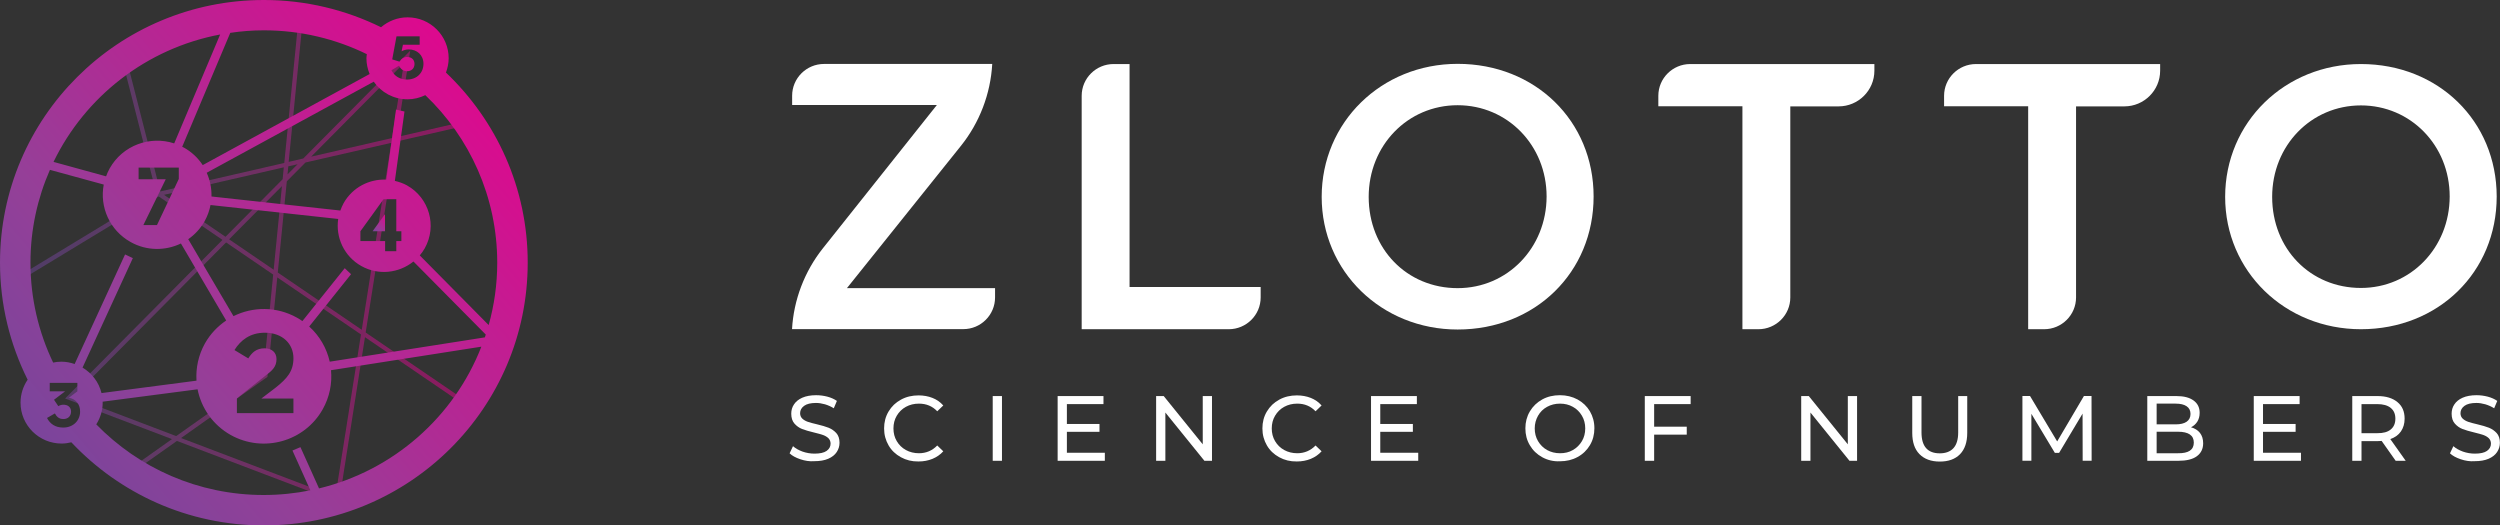 <svg width="295" height="62" viewBox="0 0 295 62" fill="none" xmlns="http://www.w3.org/2000/svg">
<rect x="0" y="0" width="295" height="62" fill="#333333" stroke="none"/>
<path opacity="0.5" d="M55.424 47.606L43.147 39.237L46.707 16.715L55.332 14.737L55.217 14.245L46.799 16.177L48.407 5.979L35.785 18.704L34.063 19.104L35.751 2.069L35.245 2.023L33.546 19.23L18.915 22.591L14.688 6.036L14.195 6.162L18.432 22.751L1.55 32.995L1.814 33.429L18.72 23.174L26.253 28.307L7.959 46.748L7.683 47.023L20.293 51.813L14.998 55.563L15.297 55.975L20.879 52.03L39.702 59.187L40 59.302L43.066 39.786L55.136 48.017L55.424 47.606ZM42.687 38.917L32.776 32.16L33.844 21.391L36.05 19.173L46.179 16.852L42.687 38.917ZM32.294 31.829L27.034 28.239L33.27 21.962L32.294 31.829ZM47.66 7.454L46.259 16.292L36.715 18.487L47.66 7.454ZM35.119 19.378L33.925 20.579L34.017 19.63L35.119 19.378ZM19.351 22.991L33.488 19.744L33.351 21.151L26.609 27.942L19.351 22.991ZM8.602 46.828L26.678 28.605L32.237 32.4L31.065 44.188L20.787 51.459L8.602 46.828ZM39.575 58.604L21.361 51.688L31.559 44.473L32.719 32.732L42.596 39.466L39.575 58.604Z" fill="url(#paint0_linear)"/>
<path d="M52.622 8.563C52.817 8.037 52.943 7.466 52.943 6.871C52.943 4.207 50.773 2.046 48.097 2.046C46.902 2.046 45.811 2.492 44.962 3.213C40.793 1.166 36.107 0 31.134 0C13.942 0 0 13.879 0 30.994C0 35.956 1.183 40.644 3.262 44.805C2.733 45.583 2.423 46.509 2.423 47.515C2.423 50.178 4.594 52.339 7.27 52.339C7.672 52.339 8.051 52.282 8.418 52.191C14.103 58.227 22.176 62 31.134 62C48.326 62 62.269 48.121 62.269 31.006C62.28 22.168 58.559 14.211 52.622 8.563ZM48.039 6.722C47.534 6.722 47.258 7.077 47.166 7.283L46.282 7.008L46.788 4.287H49.521V5.282H47.545L47.385 6.059C47.58 5.945 47.89 5.831 48.223 5.831C49.222 5.831 49.969 6.505 49.969 7.534C49.969 8.586 49.188 9.386 48.039 9.386C47.132 9.386 46.535 8.952 46.19 8.289L47.086 7.751C47.258 8.106 47.545 8.403 48.039 8.403C48.545 8.403 48.912 8.072 48.912 7.546C48.912 7.031 48.556 6.722 48.039 6.722ZM31.134 3.578C35.498 3.578 39.621 4.596 43.285 6.391C43.273 6.551 43.239 6.711 43.239 6.871C43.239 7.534 43.377 8.163 43.618 8.735L23.922 19.482C23.371 18.647 22.624 17.927 21.694 17.412C21.637 17.378 21.568 17.355 21.499 17.321L27.172 3.876C28.47 3.681 29.791 3.578 31.134 3.578ZM25.978 4.07L20.557 16.921C17.698 15.983 14.47 17.149 12.943 19.87C12.771 20.179 12.633 20.488 12.518 20.808L6.316 19.104C10.049 11.399 17.296 5.705 25.978 4.07ZM16.354 21.162V19.779H21.097V21.116L18.524 26.558H16.916L19.558 21.151H16.354V21.162ZM7.453 50.453C6.512 50.453 5.903 50.007 5.547 49.321L6.477 48.784C6.672 49.15 6.948 49.447 7.476 49.447C8.028 49.447 8.384 49.092 8.384 48.566C8.384 48.052 8.016 47.755 7.476 47.755C7.235 47.755 7.028 47.835 6.879 47.926L6.374 47.172L7.683 46.177H5.869V45.182H9.13V46.177L8.131 46.932C8.946 47.08 9.452 47.709 9.452 48.544C9.463 49.607 8.659 50.453 7.453 50.453ZM9.739 43.376L15.676 30.457L14.758 30.023L8.809 42.953C8.326 42.793 7.809 42.679 7.27 42.679C6.925 42.679 6.592 42.713 6.27 42.782C4.559 39.215 3.595 35.213 3.595 30.994C3.595 27.096 4.421 23.392 5.891 20.042L12.242 21.779C11.737 24.409 12.931 27.176 15.412 28.559C17.307 29.622 19.523 29.611 21.349 28.731L26.69 37.82C25.691 38.494 24.818 39.397 24.186 40.518C23.405 41.913 23.095 43.433 23.187 44.919L11.978 46.383C11.668 45.102 10.841 44.028 9.739 43.376ZM37.646 57.633L35.452 52.762L34.511 53.163L36.624 57.861C34.844 58.216 33.006 58.41 31.123 58.41C23.359 58.41 16.365 55.209 11.358 50.076C11.829 49.333 12.116 48.464 12.116 47.515C12.116 47.469 12.105 47.435 12.105 47.4L23.313 45.937C23.75 48.144 25.116 50.144 27.23 51.333C31.077 53.471 35.935 52.111 38.082 48.292C38.898 46.84 39.208 45.228 39.059 43.685L56.802 40.907C53.586 49.172 46.443 55.506 37.646 57.633ZM34.626 47.012V48.749H27.953V47.012L31.318 44.336C32.145 43.708 32.627 43.273 32.627 42.37C32.627 41.593 32.076 41.101 31.215 41.101C30.238 41.101 29.722 41.615 29.297 42.29L27.666 41.307C28.39 40.141 29.515 39.26 31.249 39.26C33.351 39.26 34.626 40.586 34.626 42.267C34.626 43.799 33.902 44.657 32.466 45.788L30.847 47.023H34.626V47.012ZM57.215 39.809L38.909 42.679C38.553 41.101 37.726 39.649 36.486 38.529L41.424 32.355L40.678 31.646L35.682 37.888C35.475 37.74 35.257 37.602 35.027 37.477C32.627 36.139 29.837 36.173 27.551 37.305L22.211 28.227C22.98 27.69 23.646 26.981 24.14 26.113C24.485 25.495 24.714 24.843 24.841 24.192L39.908 25.838C39.587 28.01 40.597 30.251 42.642 31.394C44.663 32.526 47.086 32.229 48.786 30.857L57.319 39.477C57.296 39.58 57.25 39.695 57.215 39.809ZM47.362 27.29V28.445H46.764V29.645H45.444V28.445H42.527V27.29L45.26 23.506H46.764V27.29H47.362ZM49.532 30.137C49.751 29.874 49.957 29.599 50.118 29.302C51.599 26.673 50.658 23.346 48.016 21.871C47.557 21.619 47.075 21.459 46.592 21.345L47.729 13.159L46.73 12.931L45.582 21.196C43.583 21.105 41.608 22.1 40.551 23.963C40.391 24.249 40.276 24.546 40.161 24.843L24.956 23.186C24.979 22.214 24.783 21.265 24.393 20.385L44.1 9.638C44.973 10.895 46.431 11.719 48.085 11.719C48.843 11.719 49.544 11.536 50.187 11.227C55.412 16.212 58.674 23.231 58.674 31.006C58.674 33.555 58.318 36.013 57.663 38.357L49.532 30.137Z" fill="url(#paint1_linear)"/>
<path d="M45.432 27.29V25.267L43.962 27.29H45.432Z" fill="url(#paint2_linear)"/>
<path d="M117.417 35.099V34.001H99.937L113.374 17.23C115.591 14.474 116.888 11.067 117.084 7.546H97.239C95.16 7.546 93.472 9.227 93.472 11.296V12.393H110.549L97.089 29.314C94.93 32.035 93.655 35.385 93.46 38.837H113.65C115.728 38.849 117.417 37.168 117.417 35.099Z" fill="white"/>
<path d="M131.405 7.557C129.326 7.557 127.638 9.237 127.638 11.307V38.848H144.991C147.07 38.848 148.758 37.168 148.758 35.098V33.864H133.288V7.557H131.405Z" fill="white"/>
<path d="M172.002 7.534C162.998 7.534 155.958 14.428 155.958 23.231C155.958 32.012 163.01 38.883 172.002 38.883C181.155 38.883 188.046 32.138 188.046 23.186C188.046 14.257 181.144 7.534 172.002 7.534ZM172.002 34.001C166.019 34.001 161.505 29.371 161.505 23.231C161.505 17.161 166.111 12.416 172.002 12.416C177.882 12.416 182.499 17.149 182.499 23.186C182.487 29.245 177.882 34.001 172.002 34.001Z" fill="white"/>
<path d="M207.489 38.848C209.568 38.848 211.256 37.168 211.256 35.098V12.553H216.952C219.283 12.553 221.178 10.666 221.178 8.345V7.557H199.45C197.371 7.557 195.683 9.237 195.683 11.307V12.541H205.606V38.848H207.489Z" fill="white"/>
<path d="M241.207 38.848C243.286 38.848 244.974 37.168 244.974 35.098V12.553H250.67C253.002 12.553 254.897 10.666 254.897 8.345V7.557H233.168C231.089 7.557 229.401 9.237 229.401 11.307V12.541H239.324V38.848H241.207Z" fill="white"/>
<path d="M278.589 7.557C269.608 7.557 262.568 14.439 262.568 23.231C262.568 31.988 269.608 38.848 278.589 38.848C287.719 38.848 294.61 32.114 294.61 23.185C294.598 14.279 287.719 7.557 278.589 7.557ZM278.589 33.978C272.617 33.978 268.115 29.359 268.115 23.231C268.115 17.172 272.72 12.438 278.589 12.438C284.457 12.438 289.063 17.16 289.063 23.185C289.051 29.233 284.457 33.978 278.589 33.978Z" fill="white"/>
<path d="M94.436 54.191C93.897 54.008 93.472 53.779 93.173 53.493L93.575 52.647C93.862 52.91 94.241 53.116 94.7 53.288C95.16 53.448 95.631 53.528 96.113 53.528C96.745 53.528 97.227 53.425 97.537 53.208C97.847 52.99 98.008 52.705 98.008 52.35C98.008 52.087 97.916 51.881 97.755 51.71C97.583 51.55 97.376 51.424 97.124 51.333C96.871 51.241 96.515 51.15 96.056 51.035C95.481 50.898 95.01 50.761 94.654 50.624C94.298 50.487 94 50.269 93.747 49.984C93.495 49.698 93.368 49.309 93.368 48.817C93.368 48.406 93.472 48.04 93.69 47.72C93.908 47.388 94.23 47.125 94.666 46.931C95.102 46.737 95.654 46.634 96.297 46.634C96.745 46.634 97.192 46.691 97.629 46.805C98.065 46.92 98.444 47.091 98.754 47.308L98.387 48.177C98.065 47.971 97.721 47.823 97.353 47.709C96.986 47.606 96.63 47.548 96.285 47.548C95.665 47.548 95.194 47.663 94.884 47.891C94.574 48.12 94.413 48.406 94.413 48.76C94.413 49.023 94.505 49.24 94.677 49.401C94.85 49.561 95.068 49.686 95.332 49.778C95.596 49.869 95.941 49.961 96.389 50.064C96.963 50.201 97.434 50.338 97.778 50.475C98.123 50.612 98.433 50.83 98.686 51.104C98.938 51.39 99.064 51.767 99.064 52.247C99.064 52.647 98.95 53.013 98.731 53.345C98.513 53.676 98.18 53.939 97.732 54.134C97.284 54.328 96.733 54.419 96.09 54.419C95.527 54.465 94.976 54.374 94.436 54.191Z" fill="white"/>
<path d="M106.3 53.95C105.68 53.607 105.197 53.15 104.853 52.556C104.508 51.961 104.324 51.298 104.324 50.555C104.324 49.812 104.497 49.149 104.853 48.554C105.209 47.96 105.691 47.491 106.311 47.159C106.931 46.816 107.632 46.656 108.39 46.656C108.987 46.656 109.538 46.759 110.032 46.953C110.526 47.148 110.951 47.445 111.307 47.845L110.595 48.531C110.021 47.925 109.297 47.628 108.436 47.628C107.862 47.628 107.356 47.754 106.897 48.005C106.437 48.257 106.081 48.611 105.817 49.057C105.553 49.503 105.427 50.006 105.427 50.555C105.427 51.104 105.553 51.607 105.817 52.053C106.081 52.498 106.437 52.853 106.897 53.104C107.356 53.356 107.873 53.482 108.436 53.482C109.286 53.482 110.009 53.173 110.595 52.567L111.307 53.253C110.962 53.642 110.526 53.939 110.032 54.145C109.527 54.35 108.987 54.453 108.378 54.453C107.609 54.465 106.92 54.293 106.3 53.95Z" fill="white"/>
<path d="M117.141 46.736H118.232V54.373H117.141V46.736Z" fill="white"/>
<path d="M130.371 53.425V54.373H124.801V46.736H130.21V47.685H125.892V50.029H129.739V50.955H125.892V53.425H130.371Z" fill="white"/>
<path d="M143.015 46.736V54.373H142.12L137.514 48.68V54.373H136.423V46.736H137.319L141.924 52.43V46.736H143.015Z" fill="white"/>
<path d="M150.94 53.95C150.319 53.607 149.837 53.15 149.493 52.556C149.148 51.961 148.964 51.298 148.964 50.555C148.964 49.812 149.136 49.149 149.493 48.554C149.849 47.96 150.331 47.491 150.951 47.159C151.571 46.816 152.272 46.656 153.03 46.656C153.627 46.656 154.178 46.759 154.672 46.953C155.166 47.148 155.591 47.445 155.947 47.845L155.235 48.531C154.66 47.925 153.937 47.628 153.076 47.628C152.501 47.628 151.996 47.754 151.537 48.005C151.077 48.257 150.721 48.611 150.457 49.057C150.193 49.503 150.067 50.006 150.067 50.555C150.067 51.104 150.193 51.607 150.457 52.053C150.721 52.498 151.077 52.853 151.537 53.104C151.996 53.356 152.513 53.482 153.076 53.482C153.925 53.482 154.649 53.173 155.235 52.567L155.947 53.253C155.602 53.642 155.166 53.939 154.672 54.145C154.167 54.35 153.627 54.453 153.018 54.453C152.249 54.465 151.56 54.293 150.94 53.95Z" fill="white"/>
<path d="M167.351 53.425V54.373H161.781V46.736H167.19V47.685H162.872V50.029H166.719V50.955H162.872V53.425H167.351Z" fill="white"/>
<path d="M181.982 53.951C181.362 53.608 180.879 53.151 180.523 52.544C180.167 51.95 179.995 51.287 179.995 50.544C179.995 49.812 180.167 49.149 180.523 48.543C180.879 47.949 181.362 47.48 181.982 47.137C182.602 46.794 183.303 46.634 184.072 46.634C184.842 46.634 185.531 46.805 186.151 47.137C186.771 47.48 187.253 47.937 187.609 48.532C187.954 49.126 188.138 49.789 188.138 50.532C188.138 51.276 187.965 51.939 187.609 52.533C187.253 53.128 186.771 53.596 186.151 53.928C185.531 54.271 184.83 54.431 184.072 54.431C183.303 54.465 182.602 54.294 181.982 53.951ZM185.599 53.105C186.047 52.853 186.403 52.499 186.668 52.053C186.932 51.607 187.058 51.104 187.058 50.555C187.058 50.007 186.932 49.503 186.668 49.057C186.403 48.612 186.059 48.257 185.599 48.006C185.152 47.754 184.646 47.628 184.084 47.628C183.521 47.628 183.016 47.754 182.556 48.006C182.097 48.257 181.741 48.612 181.488 49.057C181.235 49.503 181.098 50.007 181.098 50.555C181.098 51.104 181.224 51.607 181.488 52.053C181.752 52.499 182.108 52.853 182.556 53.105C183.016 53.356 183.521 53.482 184.084 53.482C184.646 53.482 185.152 53.368 185.599 53.105Z" fill="white"/>
<path d="M195.189 47.685V50.349H199.036V51.287H195.189V54.373H194.086V46.736H199.496V47.685H195.189Z" fill="white"/>
<path d="M219.134 46.736V54.373H218.238L213.633 48.68V54.373H212.542V46.736H213.438L218.043 52.43V46.736H219.134Z" fill="white"/>
<path d="M226.495 53.585C225.921 53.002 225.646 52.167 225.646 51.081V46.736H226.737V51.035C226.737 52.67 227.46 53.493 228.896 53.493C229.596 53.493 230.136 53.287 230.503 52.887C230.871 52.487 231.066 51.87 231.066 51.035V46.736H232.134V51.081C232.134 52.178 231.847 53.013 231.284 53.596C230.71 54.179 229.918 54.465 228.896 54.465C227.862 54.465 227.07 54.168 226.495 53.585Z" fill="white"/>
<path d="M245.755 54.374L245.743 48.806L242.976 53.437H242.47L239.703 48.829V54.363H238.646V46.726H239.542L242.746 52.088L245.904 46.726H246.8L246.812 54.363H245.755V54.374Z" fill="white"/>
<path d="M259.594 51.081C259.846 51.401 259.973 51.812 259.973 52.304C259.973 52.967 259.72 53.47 259.226 53.836C258.732 54.202 257.997 54.373 257.044 54.373H253.38V46.736H256.814C257.687 46.736 258.365 46.908 258.847 47.262C259.329 47.617 259.559 48.097 259.559 48.714C259.559 49.114 259.467 49.457 259.283 49.755C259.1 50.04 258.847 50.269 258.537 50.418C258.985 50.543 259.341 50.761 259.594 51.081ZM254.483 47.628V50.075H256.722C257.285 50.075 257.722 49.972 258.02 49.766C258.319 49.56 258.48 49.252 258.48 48.851C258.48 48.451 258.33 48.143 258.02 47.937C257.722 47.731 257.285 47.628 256.722 47.628H254.483ZM258.399 53.184C258.709 52.979 258.87 52.658 258.87 52.224C258.87 51.378 258.25 50.944 256.998 50.944H254.483V53.482H256.998C257.618 53.493 258.089 53.39 258.399 53.184Z" fill="white"/>
<path d="M271.514 53.425V54.373H265.944V46.736H271.354V47.685H267.035V50.029H270.883V50.955H267.035V53.425H271.514Z" fill="white"/>
<path d="M282.689 54.373L281.035 52.03C280.828 52.041 280.667 52.053 280.553 52.053H278.658V54.373H277.567V46.736H280.553C281.54 46.736 282.333 46.976 282.895 47.445C283.47 47.914 283.745 48.566 283.745 49.4C283.745 49.995 283.596 50.486 283.309 50.909C283.022 51.321 282.597 51.63 282.057 51.812L283.872 54.373H282.689ZM282.103 50.681C282.471 50.383 282.654 49.96 282.654 49.4C282.654 48.851 282.471 48.428 282.103 48.131C281.736 47.834 281.207 47.685 280.518 47.685H278.658V51.115H280.518C281.207 51.127 281.747 50.978 282.103 50.681Z" fill="white"/>
<path d="M290.36 54.191C289.82 54.008 289.396 53.779 289.097 53.493L289.499 52.647C289.786 52.91 290.165 53.116 290.624 53.288C291.084 53.448 291.555 53.528 292.037 53.528C292.669 53.528 293.151 53.425 293.461 53.208C293.771 52.99 293.932 52.705 293.932 52.35C293.932 52.087 293.84 51.881 293.679 51.71C293.507 51.55 293.3 51.424 293.048 51.333C292.795 51.241 292.439 51.15 291.98 51.035C291.405 50.898 290.934 50.761 290.578 50.624C290.222 50.487 289.924 50.269 289.671 49.984C289.418 49.698 289.292 49.309 289.292 48.817C289.292 48.406 289.396 48.04 289.614 47.72C289.832 47.388 290.153 47.125 290.59 46.931C291.026 46.737 291.578 46.634 292.221 46.634C292.669 46.634 293.116 46.691 293.553 46.805C293.989 46.92 294.368 47.091 294.678 47.308L294.311 48.177C293.989 47.971 293.645 47.823 293.277 47.709C292.91 47.606 292.554 47.548 292.209 47.548C291.589 47.548 291.118 47.663 290.808 47.891C290.498 48.12 290.337 48.406 290.337 48.76C290.337 49.023 290.429 49.24 290.601 49.401C290.774 49.561 290.992 49.686 291.256 49.778C291.52 49.869 291.865 49.961 292.313 50.064C292.887 50.201 293.358 50.338 293.702 50.475C294.047 50.612 294.357 50.83 294.609 51.104C294.862 51.39 294.988 51.767 294.988 52.247C294.988 52.647 294.874 53.013 294.655 53.345C294.437 53.676 294.104 53.939 293.656 54.134C293.208 54.328 292.657 54.419 292.014 54.419C291.451 54.465 290.9 54.374 290.36 54.191Z" fill="white"/>
<defs>
<linearGradient id="paint0_linear" x1="1.551" y1="30.657" x2="55.425" y2="30.657" gradientUnits="userSpaceOnUse">
<stop stop-color="#6B489D"/>
<stop offset="0.348" stop-color="#953F98"/>
<stop offset="1" stop-color="#E9008C"/>
</linearGradient>
<linearGradient id="paint1_linear" x1="-3.303" y1="60.171" x2="62.634" y2="3.811" gradientUnits="userSpaceOnUse">
<stop stop-color="#6B489D"/>
<stop offset="0.348" stop-color="#953F98"/>
<stop offset="1" stop-color="#E9008C"/>
</linearGradient>
<linearGradient id="paint2_linear" x1="43.768" y1="27.695" x2="46.156" y2="25.654" gradientUnits="userSpaceOnUse">
<stop stop-color="#6B489D"/>
<stop offset="0.348" stop-color="#953F98"/>
<stop offset="1" stop-color="#E9008C"/>
</linearGradient>
</defs>
</svg>
